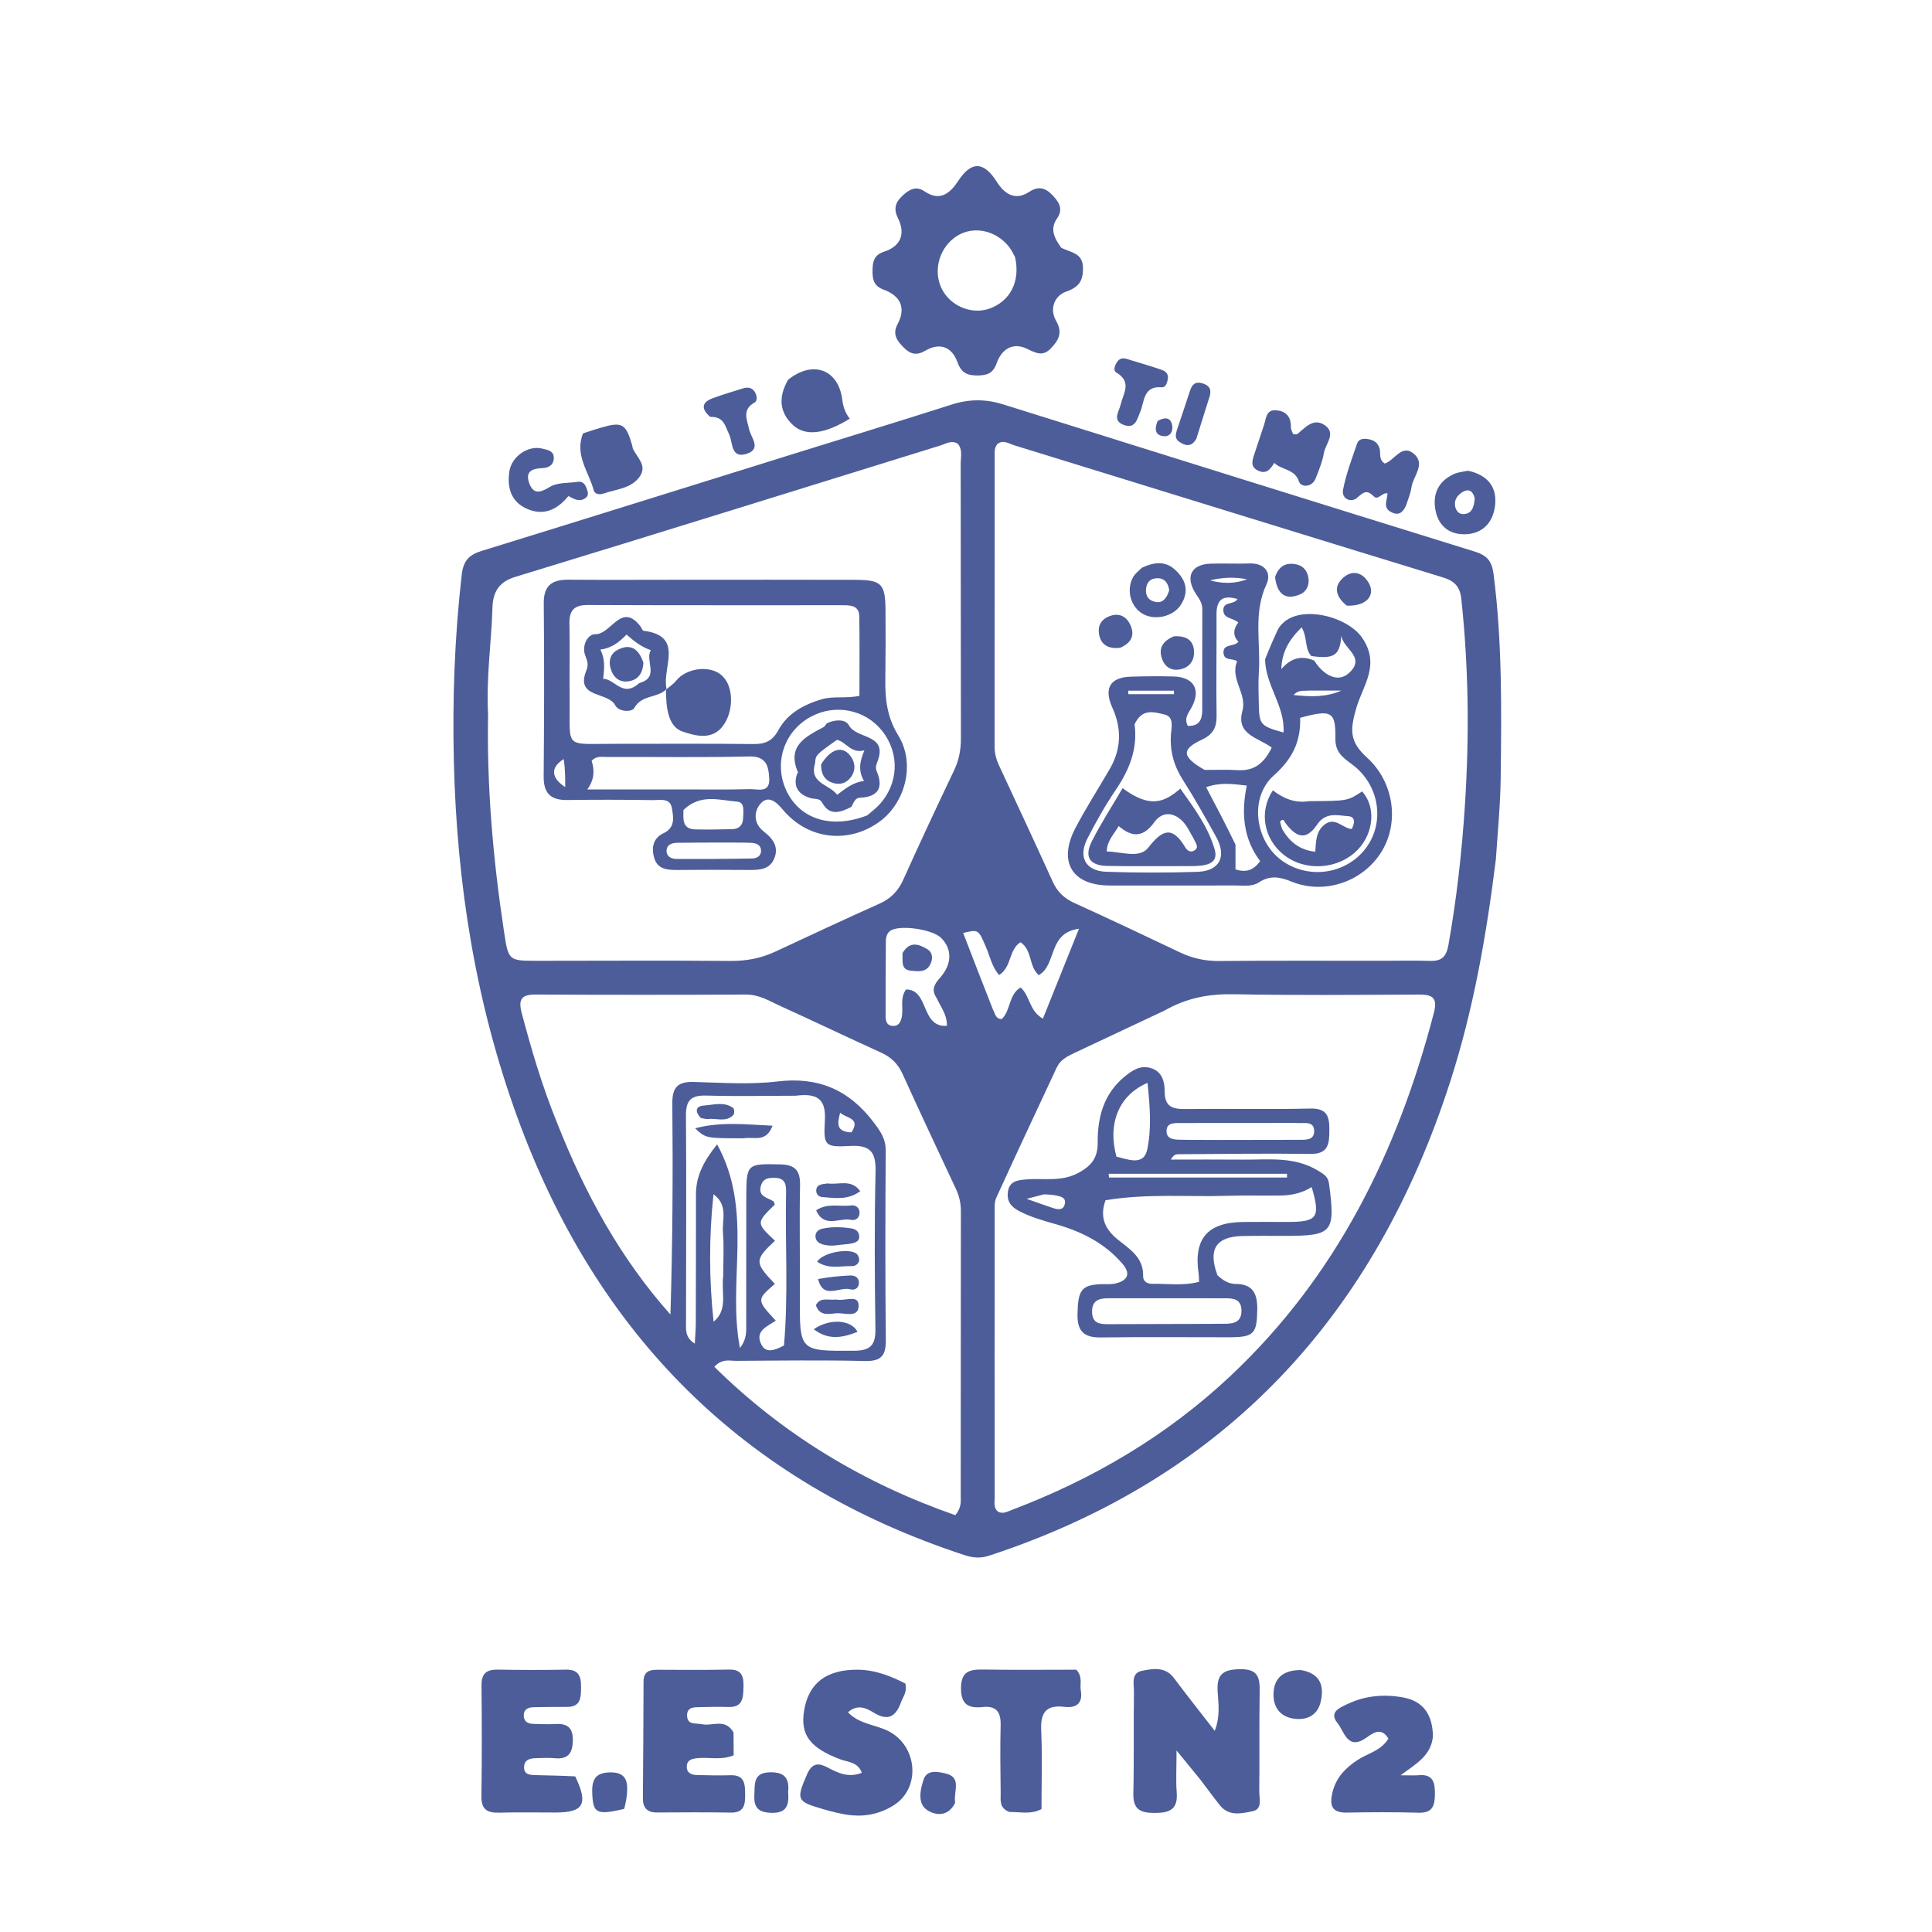 

<svg version="1.1" id="Layer_1" xmlns="http://www.w3.org/2000/svg" xmlns:xlink="http://www.w3.org/1999/xlink" x="0px" y="0px"
	 width="100%" viewBox="0 0 496 496" enable-background="new 0 0 496 496" xml:space="preserve">
<path fill="#4D5D99" opacity="1" stroke="none" 
	d="
M384.032,220.627 
	C381.597,240.25 378.26,259.221 372.322,277.659 
	C352.954,337.792 314.637,379.47 253.913,399.396 
	C251.666,400.133 249.736,399.936 247.626,399.245 
	C190.815,380.642 153.064,342.519 132.775,286.721 
	C122.114,257.405 117.302,227.021 116.527,195.843 
	C116.124,179.66 116.695,163.621 118.539,147.559 
	C118.963,143.859 120.485,142.414 123.706,141.419 
	C150.109,133.268 176.478,125.007 202.859,116.789 
	C216.683,112.483 230.535,108.265 244.327,103.858 
	C248.795,102.43 253.057,102.414 257.528,103.817 
	C297.862,116.472 338.21,129.082 378.586,141.599 
	C381.71,142.568 383.004,143.969 383.444,147.397 
	C385.678,164.808 385.48,182.281 385.268,199.755 
	C385.186,206.566 384.519,213.371 384.032,220.627 
M355.494,246.658 
	C359.323,246.656 363.156,246.545 366.98,246.688 
	C369.994,246.801 371.288,245.794 371.858,242.58 
	C373.977,230.628 375.323,218.613 376.1,206.506 
	C377.23,188.879 377.052,171.295 375.155,153.725 
	C374.826,150.68 373.48,149.169 370.461,148.246 
	C333.734,137.008 297.053,125.622 260.35,114.308 
	C258.995,113.891 257.613,112.837 256.097,113.953 
	C255.23,114.921 255.361,116.123 255.361,117.272 
	C255.353,142.08 255.363,166.888 255.342,191.697 
	C255.34,193.412 255.76,194.962 256.473,196.497 
	C261.104,206.457 265.75,216.41 270.291,226.411 
	C271.463,228.991 273.221,230.643 275.806,231.818 
	C284.896,235.946 293.923,240.218 302.937,244.511 
	C306.157,246.045 309.437,246.75 313.039,246.717 
	C326.857,246.59 340.677,246.659 355.494,246.658 
M125.303,183.503 
	C124.963,202.161 126.598,220.673 129.387,239.103 
	C130.529,246.647 130.498,246.665 137.987,246.664 
	C154.477,246.663 170.968,246.554 187.456,246.7 
	C191.565,246.736 195.341,246.042 199.026,244.32 
	C207.926,240.162 216.83,236.01 225.794,231.994 
	C228.708,230.689 230.595,228.741 231.907,225.823 
	C236.138,216.407 240.518,207.057 244.958,197.738 
	C246.214,195.101 246.701,192.448 246.695,189.552 
	C246.641,166.066 246.678,142.581 246.637,119.095 
	C246.634,117.338 247.202,115.419 245.874,113.905 
	C244.236,112.933 242.858,113.926 241.496,114.347 
	C205.105,125.606 168.749,136.984 132.313,148.095 
	C127.875,149.449 126.54,152.17 126.426,156.085 
	C126.169,164.898 124.803,173.662 125.303,183.503 
M298.915,259.462 
	C291.234,263.075 283.55,266.685 275.871,270.304 
	C274.051,271.162 272.229,272.067 271.32,274.011 
	C266.102,285.17 260.873,296.323 255.76,307.53 
	C255.241,308.667 255.366,310.146 255.365,311.466 
	C255.344,335.782 255.344,360.099 255.368,384.415 
	C255.369,385.688 254.991,387.12 256.256,388.105 
	C257.481,388.749 258.566,388.1 259.614,387.703 
	C280.549,379.779 299.516,368.642 315.891,353.253 
	C343.12,327.664 358.828,295.656 368.122,260.01 
	C369.129,256.15 367.755,255.314 364.283,255.331 
	C348.461,255.407 332.635,255.545 316.818,255.255 
	C310.636,255.142 304.937,256.048 298.915,259.462 
M143.095,288.462 
	C150.165,306.345 159.228,323.028 172.124,337.48 
	C172.679,319.239 172.777,301.253 172.605,283.27 
	C172.566,279.105 174.055,277.657 178.116,277.767 
	C185.276,277.962 192.526,278.489 199.59,277.643 
	C210.059,276.388 217.902,279.762 224.21,288.018 
	C226.002,290.364 227.421,292.343 227.397,295.462 
	C227.274,311.624 227.247,327.787 227.417,343.948 
	C227.459,347.976 226.3,349.509 222.055,349.409 
	C211.065,349.153 200.063,349.301 189.067,349.372 
	C187.35,349.383 185.405,348.699 183.394,350.897 
	C201.209,368.485 221.954,380.866 245.26,388.989 
	C246.919,386.954 246.646,385.406 246.647,383.949 
	C246.666,359.622 246.653,335.295 246.687,310.968 
	C246.69,308.915 246.261,307.042 245.393,305.192 
	C240.798,295.39 236.199,285.59 231.72,275.735 
	C230.547,273.153 228.839,271.434 226.258,270.264 
	C217.614,266.345 209.062,262.223 200.416,258.31 
	C197.575,257.024 194.908,255.31 191.518,255.327 
	C173.523,255.415 155.527,255.415 137.532,255.324 
	C133.733,255.304 133.023,256.651 133.974,260.213 
	C136.466,269.544 139.154,278.795 143.095,288.462 
M204.31,281.304 
	C196.648,281.314 188.981,281.484 181.325,281.266 
	C177.442,281.155 176.073,282.441 176.105,286.409 
	C176.248,304.064 176.118,321.721 176.121,339.377 
	C176.121,341.246 175.789,343.326 178.376,344.948 
	C178.481,342.86 178.626,341.266 178.631,339.673 
	C178.664,328.679 178.685,317.686 178.673,306.692 
	C178.668,302.046 180.507,298.272 184.104,293.796 
	C193.535,310.929 186.653,328.844 189.963,346.065 
	C191.821,343.7 191.566,341.655 191.571,339.705 
	C191.602,328.883 191.564,318.061 191.592,307.239 
	C191.615,298.767 191.816,298.744 200.266,298.929 
	C204.139,299.013 205.475,300.482 205.396,304.34 
	C205.201,313.829 205.422,323.327 205.36,332.82 
	C205.266,346.979 205.222,346.849 219.25,346.776 
	C223.364,346.755 224.803,345.414 224.744,341.27 
	C224.553,327.78 224.474,314.282 224.78,300.796 
	C224.893,295.818 223.492,293.929 218.338,294.202 
	C211.735,294.552 211.398,294.218 211.767,287.678 
	C212.057,282.564 210.27,280.522 204.31,281.304 
M254.925,259.2 
	C255.493,260.122 255.481,261.558 257.155,261.638 
	C259.517,259.487 258.896,255.32 262.015,253.521 
	C264.526,255.723 264.13,259.455 267.743,261.518 
	C270.773,253.965 273.716,246.63 277.006,238.431 
	C268.931,239.523 271.391,247.657 266.675,250.351 
	C264.097,248.116 265.029,243.854 261.975,241.895 
	C258.91,243.873 259.788,248.245 256.498,250.318 
	C254.66,248.222 254.161,245.566 253.15,243.203 
	C251.173,238.584 251.231,238.559 247.276,239.523 
	C249.737,245.906 252.181,252.243 254.925,259.2 
M240.452,256.203 
	C239.059,254.171 239.788,252.75 241.344,251.006 
	C244.506,247.462 244.429,243.58 241.611,240.79 
	C239.246,238.449 230.48,237.312 228.418,239.077 
	C227.578,239.796 227.429,240.787 227.423,241.79 
	C227.385,248.105 227.361,254.42 227.362,260.735 
	C227.362,261.927 227.513,263.205 229.029,263.365 
	C230.728,263.545 231.292,262.366 231.539,260.914 
	C231.919,258.689 231.008,256.266 232.595,254.028 
	C238.569,253.983 236.328,263.876 243.102,263.346 
	C243.142,260.455 241.634,258.768 240.452,256.203 
M201.266,345.433 
	C202.407,332.522 201.57,319.584 201.801,306.66 
	C201.837,304.649 201.971,302.467 198.994,302.39 
	C197.439,302.35 195.972,302.454 195.391,304.29 
	C194.474,307.185 196.949,307.419 198.532,308.386 
	C198.754,308.521 198.796,308.95 198.908,309.248 
	C194.104,313.967 194.104,313.967 198.961,318.532 
	C193.676,323.477 193.675,324.126 198.936,329.606 
	C194.22,333.7 194.22,333.7 199.154,339.041 
	C197.036,340.538 193.675,341.667 195.467,345.185 
	C196.641,347.489 198.804,346.708 201.266,345.433 
M185.675,327.461 
	C185.674,323.8 185.896,320.121 185.606,316.483 
	C185.342,313.165 187.015,309.39 183.169,306.594 
	C182.013,317.517 182.016,328.389 183.201,339.326 
	C186.977,336.183 185.103,332.075 185.675,327.461 
M218.605,290.71 
	C220.98,286.991 217.447,287.187 215.683,285.675 
	C214.942,288.508 214.644,290.568 218.605,290.71 
z"/>
<path fill="#4D5D99" opacity="1" stroke="none" 
	d="
M272.486,63.647 
	C275.107,64.861 277.987,65.01 278.033,68.749 
	C278.073,72.04 277.084,73.682 273.707,74.871 
	C270.735,75.918 269.358,79.276 271.123,82.35 
	C272.856,85.368 271.844,87.26 269.84,89.386 
	C267.73,91.625 265.982,90.651 263.667,89.544 
	C259.955,87.769 257.13,89.696 255.884,93.222 
	C254.964,95.825 253.467,96.368 251.047,96.394 
	C248.431,96.423 246.818,95.816 245.82,93.012 
	C244.414,89.064 241.289,87.844 237.547,90.035 
	C235.39,91.299 233.789,90.961 232.195,89.391 
	C230.482,87.705 228.969,85.975 230.405,83.285 
	C232.736,78.92 231.082,75.905 226.793,74.335 
	C224.072,73.339 223.962,71.331 224.011,69.148 
	C224.056,67.104 224.445,65.433 226.971,64.615 
	C231.207,63.244 232.55,60.064 230.542,56.028 
	C229.347,53.625 229.85,51.973 231.65,50.289 
	C233.365,48.684 235.1,47.594 237.392,49.147 
	C241.422,51.877 244.009,49.481 246.024,46.414 
	C249.391,41.287 252.592,41.419 255.915,46.69 
	C257.772,49.635 260.532,51.709 264.231,49.259 
	C266.46,47.783 268.256,48.138 270.009,49.916 
	C271.748,51.68 273.116,53.568 271.388,56.055 
	C269.491,58.785 270.622,61.091 272.486,63.647 
M260.582,65.957 
	C260.082,65.098 259.676,64.164 259.066,63.392 
	C255.676,59.102 249.986,57.908 245.743,60.54 
	C241.241,63.333 239.453,69.323 241.718,74.021 
	C243.875,78.494 249.322,80.839 253.907,79.269 
	C259.26,77.437 262.054,72.308 260.582,65.957 
z"/>
<path fill="#4D5D99" opacity="1" stroke="none" 
	d="
M308.141,456.849 
	C306.277,454.563 304.634,452.556 302.051,449.399 
	C302.051,453.991 301.859,457.113 302.097,460.202 
	C302.435,464.603 300.23,465.441 296.365,465.435 
	C292.623,465.43 290.867,464.444 290.963,460.393 
	C291.167,451.734 290.987,443.066 291.119,434.404 
	C291.149,432.42 290.276,429.521 293.175,428.944 
	C295.994,428.382 299.144,427.799 301.399,430.818 
	C304.672,435.2 308.08,439.482 311.857,444.356 
	C313.336,440.586 312.779,437.292 312.597,434.191 
	C312.332,429.679 314.165,428.594 318.41,428.529 
	C323.098,428.458 323.449,430.814 323.389,434.423 
	C323.247,442.918 323.389,451.417 323.287,459.913 
	C323.265,461.744 324.208,464.469 321.54,465.004 
	C318.737,465.567 315.503,466.37 313.2,463.493 
	C311.534,461.413 309.97,459.253 308.141,456.849 
z"/>
<path fill="#4D5D99" opacity="1" stroke="none" 
	d="
M207.301,455.278 
	C208.616,452.447 210.348,452.65 212.409,453.734 
	C215.052,455.124 217.741,456.497 221.248,455.138 
	C220.295,452.333 217.648,452.399 215.702,451.665 
	C207.94,448.737 205.387,445.367 206.448,439.088 
	C207.63,432.092 212.115,428.686 219.984,428.662 
	C224.629,428.648 228.687,430.303 232.431,432.216 
	C232.95,434.329 231.861,435.537 231.363,436.913 
	C230.056,440.524 228.153,442.053 224.297,439.68 
	C222.507,438.578 220.177,437.364 217.706,439.601 
	C220.79,442.823 225.122,442.74 228.504,444.651 
	C235.583,448.653 236.3,459.017 229.585,463.376 
	C226.296,465.511 222.529,466.409 218.63,466.034 
	C216.169,465.797 213.723,465.151 211.336,464.461 
	C204.472,462.478 204.321,462.085 207.301,455.278 
z"/>
<path fill="#4D5D99" opacity="1" stroke="none" 
	d="
M188.322,444.782 
	C188.353,446.993 188.353,448.804 188.353,450.637 
	C185.088,451.976 182.066,451.069 179.147,451.361 
	C177.732,451.503 176.368,451.752 176.318,453.494 
	C176.267,455.246 177.583,455.678 179.024,455.708 
	C181.853,455.766 184.687,455.852 187.514,455.755 
	C191.251,455.628 191.278,458.078 191.3,460.747 
	C191.322,463.331 191.038,465.396 187.656,465.345 
	C181.33,465.249 175.002,465.272 168.675,465.318 
	C166.136,465.336 165.035,464.119 165.051,461.677 
	C165.116,451.689 165.204,441.702 165.217,431.714 
	C165.221,429.196 166.634,428.67 168.75,428.679 
	C174.911,428.705 181.073,428.753 187.232,428.631 
	C190.646,428.562 190.938,430.651 190.872,433.203 
	C190.804,435.824 190.717,438.36 187.015,438.239 
	C184.687,438.163 182.352,438.2 180.023,438.266 
	C178.397,438.313 176.295,438.07 176.395,440.527 
	C176.493,442.941 178.654,442.317 180.208,442.654 
	C182.9,443.239 186.202,441.04 188.322,444.782 
z"/>
<path fill="#4D5D99" opacity="1" stroke="none" 
	d="
M147.675,456.048 
	C151.098,463.179 149.824,465.313 142.657,465.325 
	C137.828,465.333 132.996,465.224 128.171,465.364 
	C125.121,465.452 123.545,464.569 123.593,461.173 
	C123.729,451.683 123.715,442.189 123.618,432.698 
	C123.587,429.642 124.897,428.586 127.813,428.641 
	C133.64,428.75 139.471,428.763 145.297,428.647 
	C148.528,428.583 149.206,430.337 149.171,433.059 
	C149.138,435.692 149.231,438.24 145.508,438.217 
	C142.678,438.2 139.847,438.232 137.017,438.29 
	C135.526,438.321 134.358,438.862 134.475,440.628 
	C134.574,442.098 135.654,442.533 136.917,442.571 
	C138.747,442.628 140.586,442.712 142.41,442.603 
	C145.412,442.424 147.108,443.301 147.063,446.745 
	C147.019,450.09 145.863,451.744 142.342,451.38 
	C140.859,451.227 139.347,451.331 137.849,451.364 
	C136.286,451.398 134.634,451.584 134.548,453.577 
	C134.454,455.76 136.241,455.689 137.741,455.73 
	C140.902,455.817 144.064,455.853 147.675,456.048 
z"/>
<path fill="#4D5D99" opacity="1" stroke="none" 
	d="
M367.874,445.757 
	C367.425,450.644 363.777,452.671 359.566,455.767 
	C361.968,455.767 363.068,455.851 364.151,455.751 
	C367.995,455.398 368.426,457.666 368.381,460.747 
	C368.339,463.701 367.693,465.475 364.21,465.376 
	C358.056,465.202 351.892,465.228 345.736,465.349 
	C341.797,465.427 341.325,463.38 342.067,460.224 
	C342.966,456.4 345.389,453.882 348.601,451.796 
	C351.195,450.111 354.546,449.473 356.445,446.347 
	C354.609,443.328 352.593,444.841 350.738,446.144 
	C345.926,449.526 345.076,444.426 343.377,442.358 
	C341.041,439.515 344.038,438.369 346.096,437.402 
	C350.614,435.279 355.436,434.91 360.257,435.791 
	C365.418,436.734 367.796,440.233 367.874,445.757 
z"/>
<path fill="#4D5D99" opacity="1" stroke="none" 
	d="
M259.188,465.19 
	C256.463,464.207 256.921,462.171 256.902,460.418 
	C256.836,454.592 256.749,448.763 256.893,442.94 
	C256.976,439.588 255.842,437.87 252.298,438.246 
	C248.757,438.621 246.711,437.697 246.714,433.434 
	C246.718,429.145 248.848,428.565 252.332,428.621 
	C260.46,428.752 268.591,428.663 276.33,428.663 
	C278.045,430.563 277.185,432.322 277.46,433.902 
	C278.049,437.291 276.371,438.577 273.248,438.2 
	C268.585,437.636 267.1,439.663 267.303,444.199 
	C267.607,450.976 267.382,457.778 267.382,464.451 
	C264.589,465.877 262.074,465.161 259.188,465.19 
z"/>
<path fill="#4D5D99" opacity="1" stroke="none" 
	d="
M327.135,118.832 
	C326.091,120.576 325.054,121.791 323.02,120.839 
	C320.91,119.852 321.486,118.208 322.026,116.583 
	C322.864,114.066 323.695,111.546 324.533,109.029 
	C325.083,107.378 325.014,105.112 327.656,105.337 
	C330.219,105.555 331.467,107.047 331.411,109.67 
	C331.398,110.267 331.775,110.872 331.962,111.443 
	C332.481,111.443 332.897,111.574 333.083,111.422 
	C335.118,109.76 337.164,107.25 339.998,109.087 
	C343.19,111.155 340.321,113.869 339.903,116.225 
	C339.501,118.489 338.623,120.692 337.759,122.844 
	C336.785,125.266 333.948,125.077 333.499,123.664 
	C332.435,120.321 329.022,120.72 327.135,118.832 
z"/>
<path fill="#4D5D99" opacity="1" stroke="none" 
	d="
M360.971,129.793 
	C360.059,131.777 358.939,132.357 357.222,131.507 
	C354.854,130.335 356.179,128.392 356.206,126.659 
	C354.858,126.356 353.794,128.53 352.717,127.454 
	C350.873,125.613 350.087,126.324 348.369,127.828 
	C346.912,129.103 344.324,128.146 344.808,125.674 
	C345.595,121.655 347.074,117.762 348.411,113.867 
	C348.859,112.562 350.182,112.538 351.39,112.761 
	C352.796,113.02 353.794,113.725 354.193,115.202 
	C354.52,116.416 353.877,117.925 355.494,119.005 
	C357.954,118.308 359.851,113.854 362.973,116.496 
	C366.127,119.165 362.75,122.244 362.356,125.142 
	C362.158,126.601 361.55,128.003 360.971,129.793 
z"/>
<path fill="#4D5D99" opacity="1" stroke="none" 
	d="
M202.338,97.487 
	C208.719,92.367 215.239,94.873 216.229,102.558 
	C216.473,104.458 216.999,106.045 218.161,107.483 
	C211.83,111.436 206.754,112.112 203.555,109.105 
	C200.083,105.843 199.767,101.943 202.338,97.487 
z"/>
<path fill="#4D5D99" opacity="1" stroke="none" 
	d="
M149.673,111.268 
	C151.424,110.652 152.845,110.221 154.27,109.803 
	C159.738,108.202 160.681,108.732 162.289,114.305 
	C162.38,114.62 162.383,114.972 162.522,115.261 
	C163.606,117.532 166.244,119.567 164.193,122.405 
	C161.981,125.465 158.196,125.573 154.975,126.701 
	C153.918,127.071 152.681,126.868 152.42,125.87 
	C151.179,121.117 147.462,116.871 149.673,111.268 
z"/>
<path fill="#4D5D99" opacity="1" stroke="none" 
	d="
M376.89,120.847 
	C382.128,121.999 384.429,125.22 383.803,129.973 
	C383.252,134.154 380.657,137.04 376.147,137.159 
	C372.169,137.263 369.394,135.11 368.575,131.229 
	C367.698,127.077 369.093,123.65 373.149,121.751 
	C374.181,121.268 375.371,121.122 376.89,120.847 
M378.608,127.891 
	C378.117,126.071 377.065,125.293 375.339,126.407 
	C374.196,127.145 373.369,128.267 373.535,129.738 
	C373.678,131.008 374.482,132.053 375.766,131.989 
	C377.785,131.888 378.442,130.329 378.608,127.891 
z"/>
<path fill="#4D5D99" opacity="1" stroke="none" 
	d="
M145.934,127.343 
	C142.953,131.001 139.432,132.481 135.223,130.596 
	C131.168,128.781 130.15,125.133 130.772,121.009 
	C131.35,117.174 135.584,114.263 139.209,115.169 
	C140.426,115.473 142.069,115.664 142.17,117.352 
	C142.276,119.129 141.106,120.094 139.395,120.165 
	C136.936,120.266 134.776,120.807 135.815,123.883 
	C136.828,126.882 138.528,126.635 141.145,125.012 
	C143.064,123.822 145.876,124.061 148.296,123.697 
	C149.471,123.52 150.153,124.166 150.532,125.212 
	C150.872,126.149 151.332,127.162 150.273,127.893 
	C148.772,128.927 147.455,128.18 145.934,127.343 
z"/>
<path fill="#4D5D99" opacity="1" stroke="none" 
	d="
M333.927,428.748 
	C339.162,429.621 339.983,433.023 339.049,436.947 
	C338.257,440.271 335.653,441.703 332.223,441.236 
	C328.695,440.755 326.958,438.393 326.946,435.094 
	C326.93,430.946 329.298,428.767 333.927,428.748 
z"/>
<path fill="#4D5D99" opacity="1" stroke="none" 
	d="
M291.207,92.73 
	C293.804,93.536 296.041,94.183 298.238,94.944 
	C299.216,95.283 300.004,95.988 299.834,97.17 
	C299.691,98.162 299.315,99.516 298.253,99.428 
	C293.467,99.034 293.842,103.061 292.742,105.711 
	C291.888,107.769 291.407,110.22 288.411,109.051 
	C285.522,107.924 287.266,105.693 287.682,103.939 
	C288.374,101.025 290.679,98.05 286.615,95.66 
	C285.71,95.128 286.196,93.784 286.783,92.938 
	C287.969,91.224 289.445,92.307 291.207,92.73 
z"/>
<path fill="#4D5D99" opacity="1" stroke="none" 
	d="
M182.332,107.034 
	C179.72,104.76 180.369,103.178 183.062,102.199 
	C185.559,101.291 188.108,100.52 190.65,99.74 
	C191.824,99.38 192.997,99.384 193.753,100.578 
	C194.327,101.486 194.556,102.864 193.73,103.33 
	C190.455,105.178 191.76,107.622 192.319,110.215 
	C192.771,112.308 195.612,115.22 191.721,116.492 
	C187.548,117.856 188.192,113.576 187.191,111.522 
	C186.174,109.433 185.875,106.891 182.332,107.034 
z"/>
<path fill="#4D5D99" opacity="1" stroke="none" 
	d="
M160.249,464.395 
	C153.058,466.084 152.22,465.508 152.041,460.207 
	C151.922,456.695 153.025,455.036 156.774,455.025 
	C160.575,455.013 161.189,457.145 160.99,460.14 
	C160.904,461.446 160.685,462.744 160.249,464.395 
z"/>
<path fill="#4D5D99" opacity="1" stroke="none" 
	d="
M307.137,112.64 
	C305.794,114.962 304.247,114.404 302.759,113.433 
	C301.554,112.646 301.797,111.455 302.182,110.302 
	C303.286,106.999 304.409,103.701 305.483,100.388 
	C306.019,98.735 306.859,97.816 308.775,98.432 
	C310.574,99.01 311.09,100.088 310.526,101.849 
	C309.411,105.323 308.343,108.813 307.137,112.64 
z"/>
<path fill="#4D5D99" opacity="1" stroke="none" 
	d="
M245.213,462.845 
	C243.296,466.708 239.831,465.969 237.917,464.624 
	C235.487,462.918 236.273,459.304 237.151,456.764 
	C238.025,454.236 240.874,454.848 242.842,455.326 
	C247.006,456.339 244.735,459.915 245.213,462.845 
z"/>
<path fill="#4D5D99" opacity="1" stroke="none" 
	d="
M202.335,460.079 
	C202.647,463.725 201.754,465.526 198.007,465.407 
	C194.784,465.303 193.498,464.117 193.663,460.933 
	C193.81,458.09 193.283,455.082 197.645,455 
	C200.952,454.938 202.747,456.063 202.335,460.079 
z"/>
<path fill="#4D5D99" opacity="1" stroke="none" 
	d="
M297.195,108.083 
	C299.238,106.909 300.693,107.248 300.965,109.405 
	C301.135,110.751 300.414,112.147 298.755,111.978 
	C296.489,111.747 296.378,110.159 297.195,108.083 
z"/>
<path fill="#4D5D99" opacity="1" stroke="none" 
	d="
M324.776,169.293 
	C325.891,166.461 326.942,164.028 328.067,161.629 
	C328.342,161.042 328.804,160.516 329.269,160.051 
	C334.069,155.243 345.896,158.229 349.689,163.723 
	C354.51,170.706 349.812,176.117 348.177,181.84 
	C346.558,187.506 346.463,190.422 350.96,194.498 
	C357.758,200.661 359.363,210.997 354.706,218.612 
	C349.998,226.309 340.103,229.799 331.583,226.333 
	C328.547,225.097 326.038,224.67 323.22,226.521 
	C321.472,227.669 319.351,227.33 317.365,227.333 
	C306.544,227.349 295.723,227.349 284.902,227.335 
	C275.19,227.323 271.52,221.223 276.147,212.461 
	C278.865,207.316 282.02,202.402 284.938,197.362 
	C287.895,192.254 287.988,186.992 285.573,181.668 
	C283.335,176.733 284.969,173.885 290.29,173.724 
	C293.95,173.613 297.617,173.564 301.276,173.674 
	C306.515,173.833 308.394,177.063 305.892,181.661 
	C305.096,183.124 303.918,184.336 304.94,186.352 
	C307.856,186.479 308.645,184.753 308.649,182.34 
	C308.664,173.683 308.628,165.026 308.669,156.37 
	C308.676,154.732 307.785,153.651 306.967,152.374 
	C304.196,148.045 305.828,144.862 310.833,144.706 
	C314.16,144.601 317.495,144.771 320.821,144.66 
	C324.78,144.527 326.486,147.139 325.136,150.026 
	C321.669,157.44 323.701,165.082 323.185,172.596 
	C322.991,175.412 323.121,178.254 323.18,181.082 
	C323.284,186.016 323.682,186.451 329.516,188.055 
	C329.943,181.296 324.93,176.067 324.776,169.293 
M336.664,168.426 
	C334.887,166.57 335.731,163.749 334.168,161.055 
	C330.932,164.229 329.071,167.407 328.957,171.766 
	C331.25,169.143 333.823,168.092 337.385,169.579 
	C339.933,173.587 343.534,175.202 346.176,172.908 
	C351.318,168.442 343.744,166.235 344.396,162.448 
	C344.141,168.113 342.851,169.312 336.664,168.426 
M333.79,184.281 
	C333.956,190.301 331.894,194.743 327.068,199.032 
	C320.572,204.805 322.235,216.016 329.117,220.954 
	C335.917,225.832 345.505,224.457 350.551,217.879 
	C355.654,211.228 354.203,201.488 347.116,196.235 
	C344.779,194.503 342.795,193.154 342.838,189.657 
	C342.926,182.639 341.884,182.077 333.79,184.281 
M291.274,185.963 
	C292.117,192.254 289.945,197.607 286.479,202.734 
	C283.788,206.715 281.399,210.93 279.201,215.208 
	C276.721,220.036 278.683,223.625 284.048,223.809 
	C291.849,224.078 299.671,224.083 307.472,223.822 
	C313.102,223.634 315,219.885 312.243,214.902 
	C309.51,209.963 306.738,205.032 303.707,200.274 
	C301.377,196.616 300.298,192.836 300.617,188.507 
	C300.751,186.678 301.491,183.983 298.877,183.409 
	C296.336,182.85 293.224,181.724 291.274,185.963 
M309.269,197.663 
	C312.101,197.671 314.942,197.543 317.763,197.72 
	C322.002,197.986 324.552,195.921 326.491,191.929 
	C323.137,189.391 317.248,188.662 318.959,182.531 
	C320.209,178.055 315.712,174.288 317.601,169.785 
	C316.529,168.901 314.229,169.764 314.109,167.633 
	C313.969,165.135 316.73,166.211 317.941,164.751 
	C316.41,163.214 316.652,161.398 317.903,159.828 
	C316.496,158.508 314.077,158.955 314.066,156.625 
	C314.055,154.306 316.82,155.357 317.698,153.789 
	C313.959,152.671 312.294,153.913 312.314,157.725 
	C312.359,166.387 312.205,175.051 312.331,183.712 
	C312.376,186.752 311.434,188.546 308.545,189.899 
	C303.247,192.38 303.334,194.265 309.269,197.663 
M317.188,216.841 
	C317.188,218.975 317.188,221.109 317.188,223.206 
	C319.824,224.017 321.715,223.551 323.52,221.073 
	C319.249,215.441 318.587,208.82 320.084,201.68 
	C316.38,201.249 313.206,200.814 309.654,202.103 
	C312.232,206.99 314.623,211.522 317.188,216.841 
M294.675,177.317 
	C292.993,177.317 291.311,177.317 289.629,177.317 
	C289.65,177.619 289.671,177.92 289.692,178.221 
	C293.594,178.221 297.496,178.221 301.398,178.221 
	C301.392,177.919 301.385,177.618 301.379,177.316 
	C299.427,177.316 297.474,177.316 294.675,177.317 
M336.009,177.292 
	C334.843,177.478 333.481,176.931 332.105,178.43 
	C336.533,178.904 340.449,179.025 344.386,177.288 
	C341.868,177.288 339.349,177.288 336.009,177.292 
M320.169,148.735 
	C316.982,148.059 313.815,148.242 310.65,148.988 
	C313.783,149.866 316.931,149.91 320.169,148.735 
z"/>
<path fill="#4D5D99" opacity="1" stroke="none" 
	d="
M293.144,145.767 
	C296.223,144.297 299.036,144.02 301.405,146.041 
	C304.324,148.531 305.476,151.652 303.173,155.252 
	C301.247,158.262 296.64,159.371 293.483,157.649 
	C290.315,155.92 289.059,151.548 290.872,148.206 
	C291.329,147.364 292.143,146.716 293.144,145.767 
M300.175,151.521 
	C299.834,149.397 298.726,148.147 296.444,148.511 
	C295.159,148.715 294.444,149.654 294.257,150.924 
	C294.044,152.367 294.419,153.697 295.82,154.277 
	C297.919,155.146 299.344,154.252 300.175,151.521 
z"/>
<path fill="#4D5D99" opacity="1" stroke="none" 
	d="
M301.348,163.364 
	C304.708,163.142 306.577,164.488 306.545,167.577 
	C306.52,170.056 304.92,171.626 302.517,171.912 
	C300.21,172.186 298.714,170.75 298.16,168.622 
	C297.515,166.143 298.74,164.477 301.348,163.364 
z"/>
<path fill="#4D5D99" opacity="1" stroke="none" 
	d="
M345.759,155.482 
	C342.704,153.047 342.344,150.37 345.04,148.151 
	C347.323,146.272 349.826,146.987 351.364,149.606 
	C353.268,152.848 350.739,155.711 345.759,155.482 
z"/>
<path fill="#4D5D99" opacity="1" stroke="none" 
	d="
M287.556,166.316 
	C284.152,166.691 282.354,165.218 282.097,162.282 
	C281.9,160.023 283.328,158.535 285.486,157.982 
	C287.524,157.459 289.15,158.356 290.05,160.139 
	C291.396,162.805 290.73,164.951 287.556,166.316 
z"/>
<path fill="#4D5D99" opacity="1" stroke="none" 
	d="
M327.343,148.15 
	C328.373,145.115 330.353,144.338 332.929,144.922 
	C334.748,145.335 335.681,146.759 335.925,148.478 
	C336.179,150.264 335.372,151.923 333.781,152.591 
	C329.892,154.225 327.855,152.426 327.343,148.15 
z"/>
<path fill="#4D5D99" opacity="1" stroke="none" 
	d="
M175,148.84 
	C190.156,148.842 204.812,148.815 219.467,148.859 
	C226.344,148.88 227.287,149.837 227.334,156.627 
	C227.375,162.456 227.373,168.286 227.292,174.113 
	C227.22,179.281 227.645,183.998 230.602,188.79 
	C235.153,196.165 232.354,206.345 225.583,211.108 
	C218.123,216.355 208.699,215.626 202.306,209.302 
	C201.833,208.834 201.369,208.351 200.946,207.838 
	C199.355,205.909 197.214,203.998 195.201,206.373 
	C193.505,208.374 193.442,211.403 196.038,213.433 
	C198.3,215.202 199.972,217.236 198.842,220.233 
	C197.681,223.31 194.914,223.365 192.147,223.343 
	C185.985,223.294 179.823,223.298 173.661,223.345 
	C171.182,223.365 168.821,223.071 167.985,220.35 
	C167.188,217.76 167.6,215.199 170.311,213.929 
	C173.439,212.464 172.886,209.805 172.496,207.481 
	C172.032,204.718 169.39,205.439 167.553,205.411 
	C160.227,205.299 152.898,205.29 145.571,205.384 
	C141.382,205.438 139.541,203.651 139.576,199.383 
	C139.695,184.561 139.749,169.738 139.598,154.917 
	C139.551,150.209 141.797,148.793 146.022,148.828 
	C155.514,148.905 165.007,148.845 175,148.84 
M158.52,190.959 
	C170.162,190.961 181.805,190.889 193.446,191.016 
	C196.419,191.048 198.303,190.254 199.818,187.471 
	C202.148,183.187 206.199,180.959 210.853,179.548 
	C213.922,178.618 217.077,179.399 220.64,178.64 
	C220.64,171.743 220.72,164.967 220.601,158.195 
	C220.551,155.387 218.28,155.381 216.222,155.38 
	C194.444,155.372 172.667,155.412 150.89,155.323 
	C147.432,155.309 146.126,156.683 146.192,160.064 
	C146.318,166.548 146.173,173.037 146.245,179.522 
	C146.391,192.625 144.512,190.895 158.52,190.959 
M175.5,202.668 
	C181.165,202.662 186.833,202.763 192.493,202.592 
	C194.499,202.531 197.738,203.773 197.488,199.741 
	C197.294,196.598 196.689,194.098 192.286,194.204 
	C180.13,194.499 167.962,194.295 155.799,194.334 
	C154.53,194.338 153.107,193.98 151.887,195.332 
	C152.615,197.589 152.719,199.972 150.775,202.67 
	C159.214,202.67 166.857,202.67 175.5,202.668 
M222.653,209.324 
	C223.65,208.453 224.727,207.657 225.631,206.699 
	C230.74,201.28 231.065,193.425 226.469,187.641 
	C222.077,182.114 214.377,180.608 208.089,184.048 
	C201.303,187.76 198.611,195.847 201.828,202.855 
	C205.212,210.225 213.312,212.967 222.653,209.324 
M175.475,207.933 
	C175.409,210.285 175.07,212.864 178.575,212.934 
	C181.716,212.996 184.862,212.949 188.004,212.868 
	C189.769,212.823 190.738,211.803 190.779,210.031 
	C190.816,208.419 191.284,205.968 189.303,205.813 
	C184.741,205.456 179.888,203.68 175.475,207.933 
M186.392,216.303 
	C182.227,216.32 178.061,216.307 173.896,216.369 
	C172.481,216.39 171.084,216.83 171.126,218.548 
	C171.16,219.951 172.45,220.511 173.631,220.517 
	C180.125,220.551 186.62,220.516 193.112,220.397 
	C194.295,220.376 195.489,219.745 195.377,218.263 
	C195.268,216.811 194.057,216.44 192.838,216.384 
	C191.008,216.3 189.174,216.327 186.392,216.303 
M142.729,172.498 
	C143.149,165.877 141.754,159.159 143.069,155.25 
	C143.069,164.196 143.069,175.804 143.069,187.413 
	C142.955,187.416 142.842,187.42 142.728,187.423 
	C142.728,182.78 142.728,178.138 142.729,172.498 
M144.733,194.873 
	C141.3,196.978 141.408,199.683 145.111,202.072 
	C145.111,199.788 145.111,197.559 144.733,194.873 
z"/>
<path fill="#4D5D99" opacity="1" stroke="none" 
	d="
M312.553,327.38 
	C314.072,328.815 315.528,329.627 317.268,329.631 
	C321.727,329.642 322.834,332.254 322.776,336.175 
	C322.682,342.455 321.946,343.303 315.556,343.31 
	C304.569,343.321 293.581,343.208 282.596,343.361 
	C278.338,343.42 276.551,341.79 276.625,337.481 
	C276.73,331.334 277.577,329.956 282.398,329.693 
	C283.727,329.621 285.109,329.811 286.378,329.507 
	C289.308,328.805 290.462,327.16 288.231,324.527 
	C283.712,319.195 277.733,316.198 271.157,314.317 
	C267.793,313.355 264.443,312.441 261.346,310.75 
	C259.357,309.665 258.416,308.132 258.778,305.857 
	C259.19,303.268 261.124,303.013 263.222,302.811 
	C267.77,302.374 272.367,303.534 276.876,301.103 
	C280.29,299.263 281.831,297.158 281.803,293.382 
	C281.754,286.829 283.348,280.837 288.682,276.428 
	C290.647,274.804 292.751,273.379 295.472,274.211 
	C298.413,275.109 299.011,277.787 299.008,280.23 
	C299.003,284.242 301.123,284.762 304.421,284.724 
	C315.073,284.601 325.732,284.853 336.38,284.599 
	C340.704,284.495 341.312,286.611 341.284,290.096 
	C341.257,293.562 341.141,296.311 336.4,296.245 
	C325.083,296.089 313.762,296.263 302.443,296.323 
	C301.83,296.327 301.219,296.514 300.61,297.701 
	C306.772,297.701 312.935,297.655 319.097,297.714 
	C325.626,297.775 332.238,296.81 338.362,300.534 
	C339.938,301.492 340.95,302.014 341.202,303.914 
	C342.863,316.426 342.168,317.279 329.86,317.286 
	C326.198,317.288 322.533,317.234 318.873,317.328 
	C312.203,317.5 310.074,320.712 312.553,327.38 
M283.823,308.137 
	C282.323,312.269 283.499,315.415 286.919,318.186 
	C289.936,320.629 293.617,322.8 293.474,327.595 
	C293.432,328.993 294.56,329.62 295.859,329.598 
	C299.792,329.53 303.769,330.158 307.839,329.075 
	C307.795,328.254 307.813,327.606 307.72,326.975 
	C306.394,318.045 309.977,313.833 319.061,313.72 
	C322.887,313.673 326.714,313.715 330.541,313.711 
	C338.257,313.702 339.037,312.618 336.747,304.753 
	C334.295,306.306 331.577,306.878 328.77,306.924 
	C324.279,306.997 319.782,306.843 315.295,306.993 
	C305.008,307.335 294.697,306.347 283.823,308.137 
M305.479,339.894 
	C308.474,339.878 311.47,339.85 314.465,339.85 
	C316.877,339.849 318.826,339.341 318.714,336.309 
	C318.609,333.463 316.607,333.306 314.5,333.306 
	C304.514,333.304 294.528,333.322 284.542,333.303 
	C282.066,333.299 280.283,333.904 280.367,336.904 
	C280.447,339.789 282.412,339.952 284.514,339.951 
	C291.171,339.948 297.828,339.919 305.479,339.894 
M305.779,292.636 
	C308.44,292.644 311.1,292.662 313.761,292.66 
	C320.412,292.656 327.064,292.656 333.715,292.626 
	C335.39,292.618 337.426,292.683 337.386,290.344 
	C337.343,287.875 335.152,288.373 333.585,288.323 
	C331.093,288.243 328.597,288.296 326.103,288.296 
	C318.288,288.298 310.472,288.288 302.657,288.316 
	C301.142,288.321 299.414,288.356 299.489,290.507 
	C299.548,292.21 300.958,292.522 302.37,292.586 
	C303.201,292.624 304.033,292.618 305.779,292.636 
M286.621,296.942 
	C289.588,297.682 293.597,299.324 294.498,295.22 
	C295.703,289.73 295.203,283.905 294.6,278.007 
	C287.371,281.077 284.267,288.266 286.621,296.942 
M291.666,301.341 
	C289.32,301.341 286.974,301.341 284.628,301.341 
	C284.652,301.662 284.676,301.983 284.699,302.304 
	C299.937,302.304 315.174,302.304 330.411,302.304 
	C330.411,301.982 330.411,301.659 330.411,301.337 
	C317.815,301.337 305.218,301.337 291.666,301.341 
M268.052,306.619 
	C266.934,306.906 265.815,307.194 263.555,307.775 
	C266.613,308.844 268.443,309.513 270.293,310.122 
	C271.618,310.558 273.068,310.797 273.397,308.957 
	C273.675,307.406 272.279,307.174 271.154,306.926 
	C270.357,306.749 269.538,306.67 268.052,306.619 
z"/>
<path fill="#4D5D99" opacity="1" stroke="none" 
	d="
M190.893,292.234 
	C181.178,292.23 181.178,292.23 178.452,289.662 
	C185.254,287.903 191.49,288.676 198.326,289.007 
	C196.669,293.451 193.613,291.756 190.893,292.234 
z"/>
<path fill="#4D5D99" opacity="1" stroke="none" 
	d="
M218.007,319.339 
	C215.484,319.538 213.367,320.136 211.229,319.482 
	C210.209,319.17 209.399,318.581 209.359,317.454 
	C209.317,316.296 210.121,315.657 211.162,315.432 
	C213.608,314.904 216.079,314.995 218.535,315.362 
	C219.568,315.516 220.442,316.059 220.571,317.2 
	C220.748,318.759 219.6,319.085 218.007,319.339 
z"/>
<path fill="#4D5D99" opacity="1" stroke="none" 
	d="
M209.789,323.913 
	C211.308,321.44 218.311,320.303 220.009,321.971 
	C220.398,322.353 220.661,323.169 220.546,323.69 
	C220.36,324.538 219.558,325.078 218.683,325.05 
	C215.766,324.956 212.74,325.942 209.789,323.913 
z"/>
<path fill="#4D5D99" opacity="1" stroke="none" 
	d="
M220.151,341.917 
	C216.214,343.505 212.584,344.106 208.917,341.249 
	C213.045,338.411 218.521,338.777 220.151,341.917 
z"/>
<path fill="#4D5D99" opacity="1" stroke="none" 
	d="
M209.532,310.733 
	C212.446,308.751 215.523,309.857 218.439,309.468 
	C219.62,309.31 220.776,309.997 220.669,311.524 
	C220.585,312.737 219.569,313.4 218.598,313.186 
	C215.524,312.51 211.594,315.443 209.532,310.733 
z"/>
<path fill="#4D5D99" opacity="1" stroke="none" 
	d="
M212.484,303.824 
	C215.456,304.227 218.483,302.612 220.848,305.804 
	C217.696,308.181 214.309,307.568 211.027,307.312 
	C210.193,307.246 209.499,306.562 209.551,305.61 
	C209.637,304.035 210.945,304.035 212.484,303.824 
z"/>
<path fill="#4D5D99" opacity="1" stroke="none" 
	d="
M210.018,328.351 
	C212.935,327.854 215.567,327.565 218.206,327.453 
	C219.453,327.4 220.569,327.94 220.508,329.457 
	C220.456,330.725 219.324,331.292 218.41,331.022 
	C215.532,330.173 211.377,333.839 210.018,328.351 
z"/>
<path fill="#4D5D99" opacity="1" stroke="none" 
	d="
M214.696,333.625 
	C216.959,334.138 220.396,332.187 220.432,335.166 
	C220.473,338.467 216.861,337.018 214.831,337.144 
	C212.928,337.262 210.403,338.048 209.464,335.071 
	C210.611,332.89 212.646,333.892 214.696,333.625 
z"/>
<path fill="#4D5D99" opacity="1" stroke="none" 
	d="
M179.958,287.034 
	C178.223,285.273 178.701,283.962 180.658,283.834 
	C183.179,283.669 185.879,282.727 188.225,284.451 
	C188.537,284.681 188.589,285.899 188.29,286.222 
	C186.45,288.209 183.992,287.03 181.802,287.282 
	C181.324,287.337 180.824,287.207 179.958,287.034 
z"/>
<path fill="#4D5D99" opacity="1" stroke="none" 
	d="
M231.707,244.693 
	C233.613,241.42 236.006,242.45 238.1,243.708 
	C239.503,244.551 239.554,246.264 238.766,247.7 
	C237.681,249.678 235.718,249.37 233.931,249.217 
	C231.207,248.984 231.774,246.83 231.707,244.693 
z"/>
<path fill="#4D5D99" opacity="1" stroke="none" 
	d="
M336.168,205.679 
	C345.961,205.629 345.961,205.629 349.694,203.179 
	C353.249,207.073 352.742,213.828 348.57,218.148 
	C343.63,223.263 335.046,223.838 329.539,219.423 
	C324.426,215.322 323.163,208.369 326.778,202.907 
	C329.391,204.891 332.275,206.281 336.168,205.679 
M329.173,212.875 
	C331.03,216.009 333.51,218.219 337.67,218.665 
	C337.867,216.062 337.79,213.571 339.941,211.787 
	C342.695,209.504 344.709,212.677 347.026,212.84 
	C347.896,211.147 347.932,209.658 346.121,209.535 
	C343.303,209.344 340.363,208.397 338.109,211.735 
	C335.473,215.638 332.983,215.293 330.013,211.298 
	C329.674,210.842 329.476,209.926 328.635,210.937 
	C328.729,211.385 328.83,211.862 329.173,212.875 
z"/>
<path fill="#4D5D99" opacity="1" stroke="none" 
	d="
M305.76,222.352 
	C298.321,222.35 291.353,222.422 284.388,222.316 
	C279.762,222.245 278.259,220.042 280.333,215.939 
	C282.683,211.29 285.539,206.897 288.201,202.346 
	C295.128,207.493 298.805,206.122 303.019,202.463 
	C306.568,207.432 310.237,212.374 311.86,218.16 
	C312.94,222.01 309.194,222.334 305.76,222.352 
M306.278,214.984 
	C305.503,213.712 304.887,212.303 303.923,211.196 
	C301.519,208.434 298.407,208.222 296.368,211.051 
	C293.533,214.985 290.74,215.092 287.203,212.075 
	C285.899,214.306 284.181,215.878 284.14,218.598 
	C287.971,218.668 292.558,220.489 294.78,217.631 
	C298.544,212.79 301.045,212.107 304.301,217.557 
	C304.893,218.547 305.854,218.95 306.793,218.229 
	C307.873,217.401 306.938,216.448 306.278,214.984 
z"/>
<path fill="#4D5D99" opacity="1" stroke="none" 
	d="
M171.031,176.973 
	C168.777,179.275 164.749,178.306 162.846,181.748 
	C162.216,182.887 158.843,182.783 157.969,181.094 
	C156.098,177.48 147.596,179.367 150.539,172.112 
	C151.129,170.66 150.806,169.679 150.291,168.399 
	C149.218,165.732 150.942,162.771 152.782,162.823 
	C156.916,162.939 159.458,154.436 164.396,160.766 
	C164.698,161.153 164.912,161.896 165.235,161.937 
	C175.714,163.267 170.001,171.225 171.083,176.678 
	C171.001,177.005 171.031,176.973 171.031,176.973 
M164.118,175.361 
	C169.471,173.893 165.482,169.608 167.085,166.914 
	C164.512,166.046 162.768,164.565 160.839,162.917 
	C159.005,164.841 156.984,166.414 154.14,166.761 
	C155.401,169.312 155.143,171.61 154.854,174.276 
	C157.881,174.257 159.801,179.264 164.118,175.361 
z"/>
<path fill="#4D5D99" opacity="1" stroke="none" 
	d="
M170.988,177.023 
	C171.845,176.297 172.866,175.672 173.557,174.788 
	C175.97,171.704 181.586,170.741 184.765,172.973 
	C188.161,175.358 188.338,181.048 186.571,184.732 
	C183.775,190.561 178.702,188.947 175.262,187.825 
	C171.555,186.614 171.017,181.767 170.965,177.371 
	C171.031,176.973 171.001,177.005 170.988,177.023 
z"/>
<path fill="#4D5D99" opacity="1" stroke="none" 
	d="
M218.564,207.152 
	C215.624,208.669 212.947,209.467 211.107,206.119 
	C210.399,204.829 209.254,205.212 208.187,204.918 
	C205.147,204.08 203.496,202.103 204.62,198.711 
	C204.67,198.559 204.909,198.384 204.873,198.301 
	C201.945,191.527 206.749,189.148 211.434,186.67 
	C211.842,186.454 212.032,185.803 212.443,185.617 
	C214.406,184.726 217.051,184.559 217.952,186.221 
	C219.886,189.787 227.803,188.362 225.379,195.222 
	C225.041,196.178 224.625,196.928 225.078,198.005 
	C226.897,202.325 225.397,204.595 220.711,204.812 
	C219.484,204.869 219.242,205.989 218.564,207.152 
M209.245,196.03 
	C207.682,201.159 212.93,201.315 214.927,204.054 
	C216.982,202.492 218.881,200.895 221.812,200.485 
	C220.247,197.823 220.762,195.327 221.921,192.63 
	C218.458,193.574 217.209,190.404 214.868,189.945 
	C209.392,193.825 209.392,193.825 209.245,196.03 
z"/>
<path fill="#4D5D99" opacity="1" stroke="none" 
	d="
M165.176,170.116 
	C165.013,173.225 163.493,174.779 160.854,174.966 
	C159.058,175.093 157.685,173.994 157.024,172.362 
	C156.131,170.16 156.374,167.961 158.639,166.796 
	C161.825,165.158 163.968,166.523 165.176,170.116 
z"/>
<path fill="#4D5D99" opacity="1" stroke="none" 
	d="
M210.798,196.257 
	C213.399,191.987 216.527,191.357 218.517,194.337 
	C219.522,195.842 219.65,197.528 218.749,199.063 
	C217.857,200.582 216.385,201.495 214.55,201.162 
	C212.115,200.721 210.777,199.205 210.798,196.257 
z"/>
</svg>